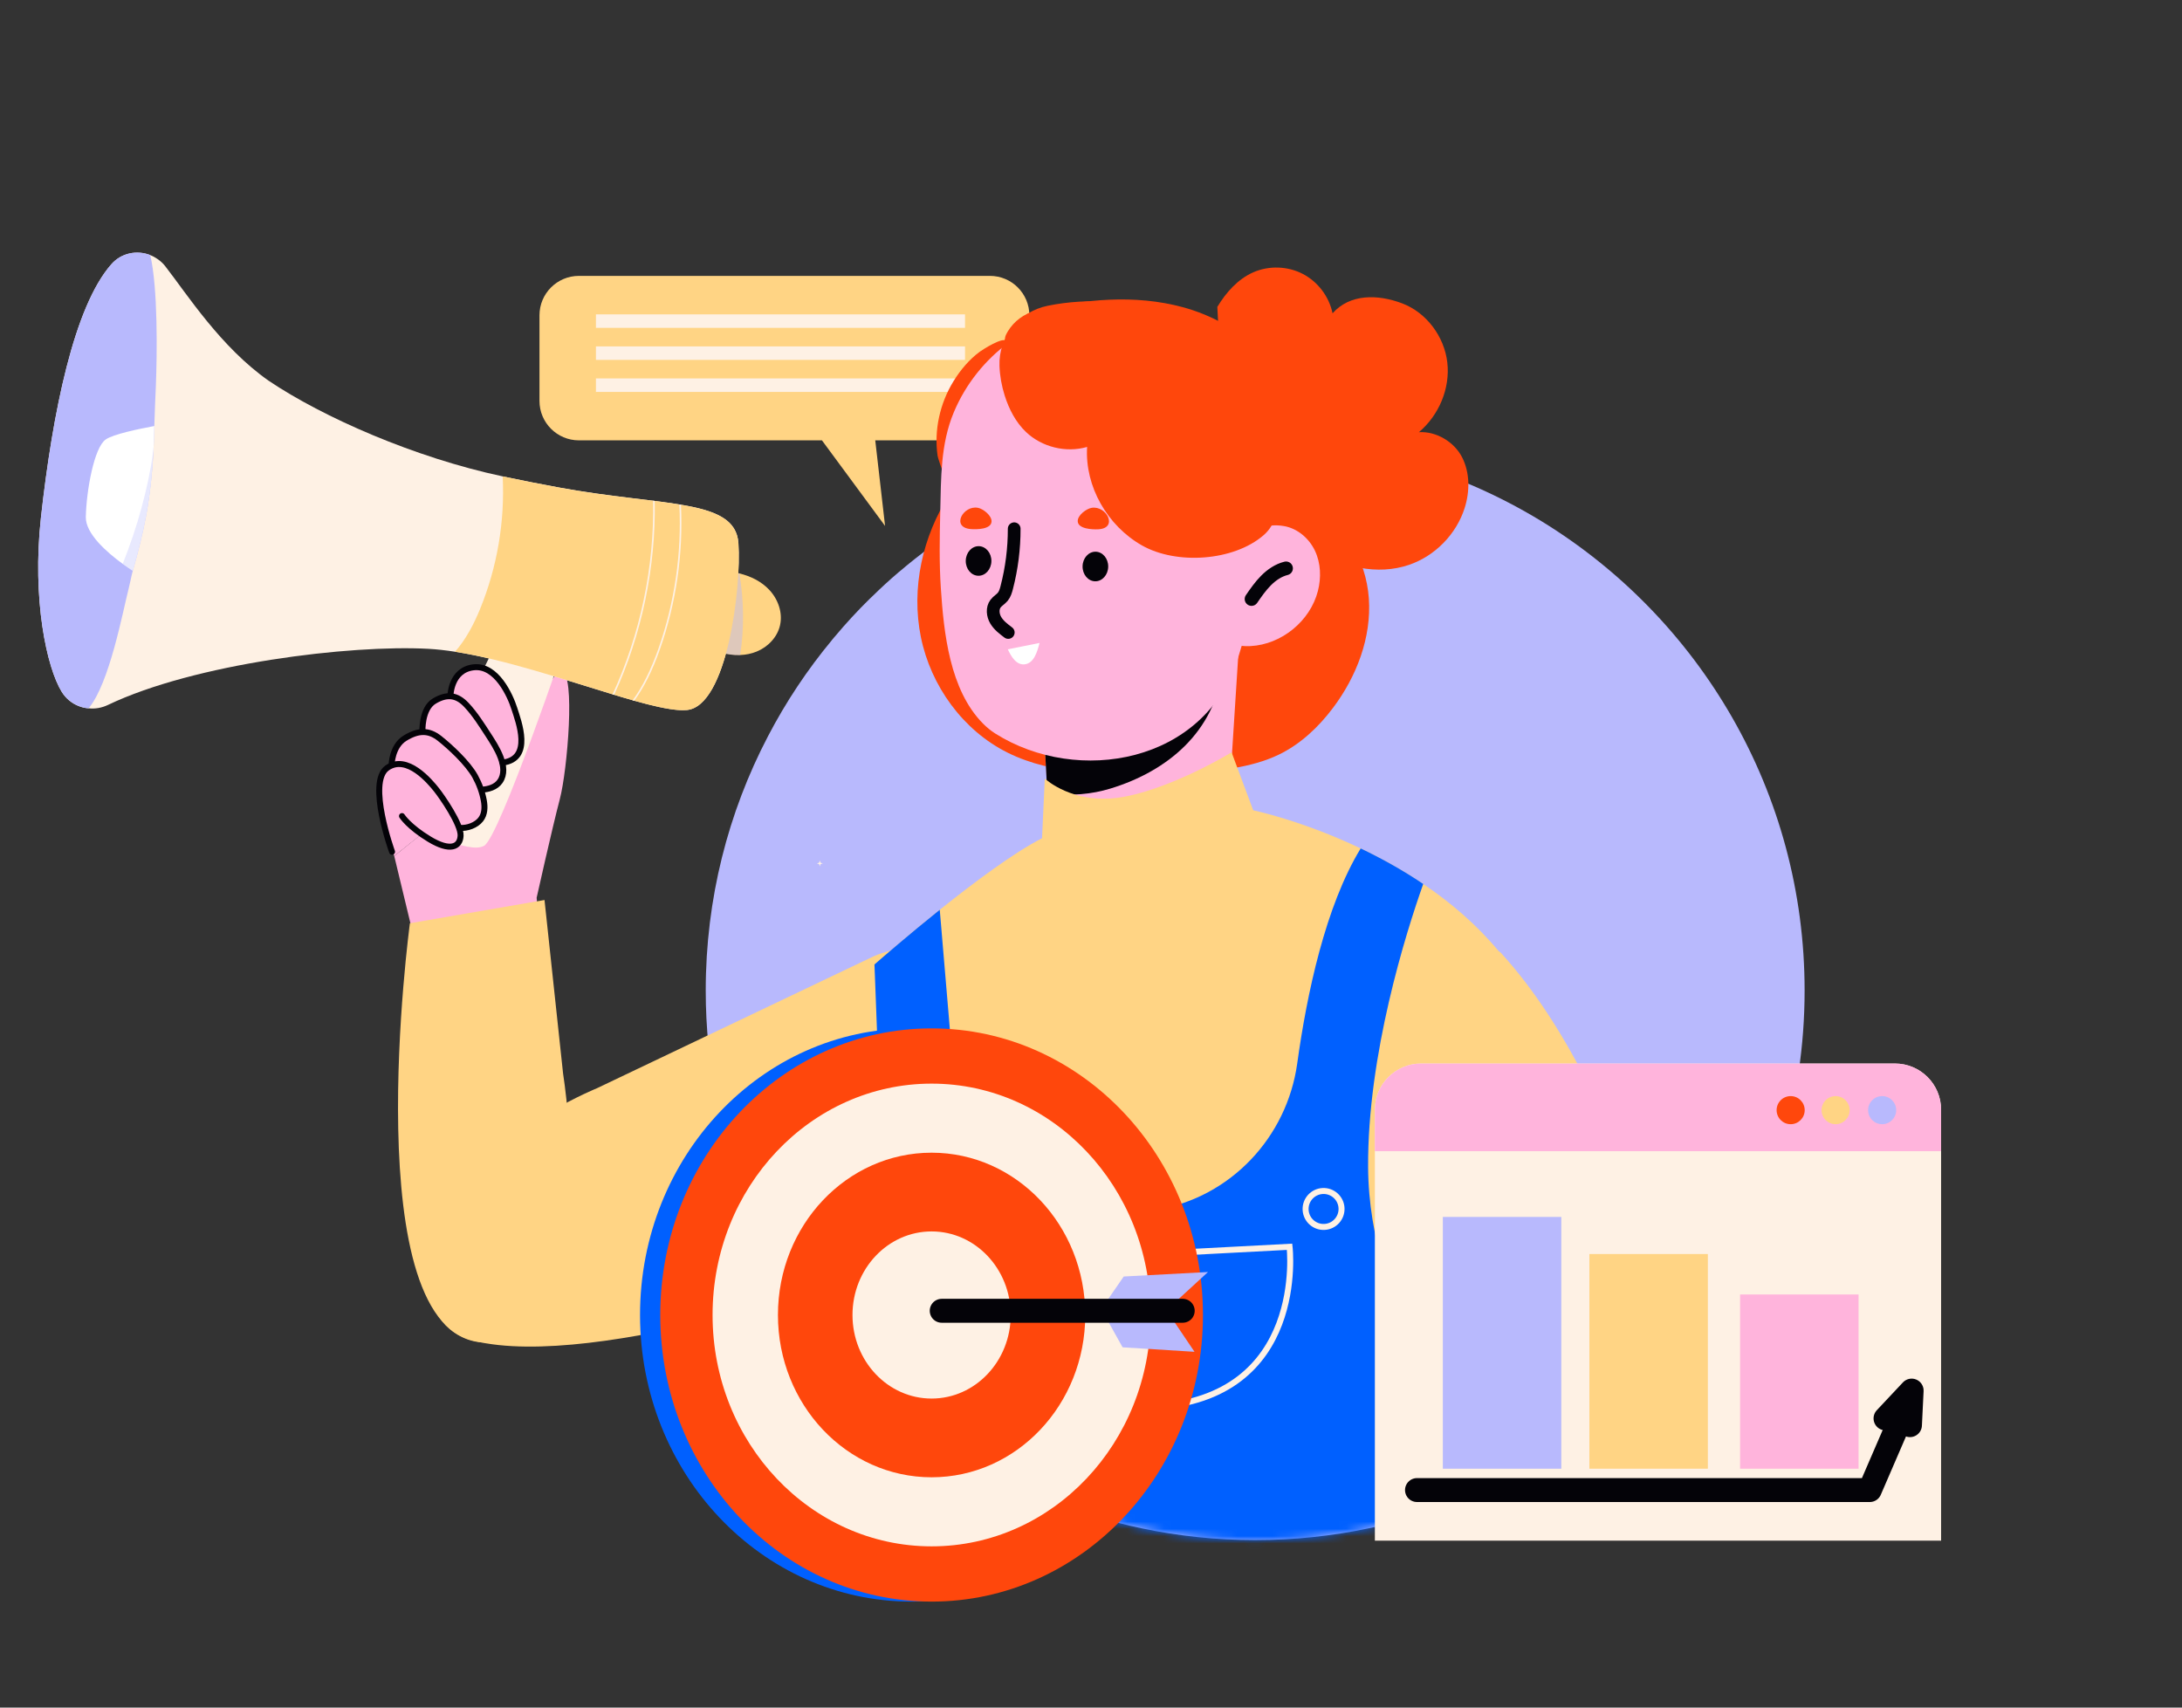 <svg width="299" height="234" viewBox="0 0 299 234" fill="none" xmlns="http://www.w3.org/2000/svg">
<rect x="0" y="0" width="299" height="234" fill="#333333" stroke="none"/>
<g clip-path="url(#clip0_726_1533)">
<mask id="mask0_726_1533" style="mask-type:luminance" maskUnits="userSpaceOnUse" x="-32" y="0" width="299" height="234">
<path d="M267 0H-32V234H267V0Z" fill="white"/>
</mask>
<g mask="url(#mask0_726_1533)">
</g>
<mask id="mask1_726_1533" style="mask-type:luminance" maskUnits="userSpaceOnUse" x="-32" y="0" width="299" height="234">
<path d="M267 0H-32V234H267V0Z" fill="white"/>
</mask>
<g mask="url(#mask1_726_1533)">
<path d="M247.286 135.731C247.286 150.897 242.808 165.023 235.083 176.841C229.366 185.61 221.868 193.12 213.094 198.839C211.9 199.627 210.679 200.369 209.44 201.084C209.394 201.111 209.349 201.138 209.304 201.165C202.637 204.975 195.329 207.798 187.586 209.427C182.557 210.486 177.347 211.046 172.001 211.046C166.655 211.046 161.445 210.486 156.415 209.427C147.605 207.572 139.365 204.178 131.993 199.545C131.893 199.482 131.794 199.419 131.694 199.355C124.503 194.785 118.135 189.03 112.862 182.352C105.689 173.258 100.56 162.462 98.19 150.662C97.214 145.839 96.707 140.844 96.707 135.731C96.707 123.171 99.782 111.325 105.228 100.91C107.688 96.186 110.637 91.761 114.02 87.689V87.68C114.128 87.544 114.237 87.409 114.363 87.273C114.373 87.264 114.373 87.264 114.373 87.264C115.901 85.436 117.52 83.68 119.23 82.006C119.311 81.916 119.402 81.834 119.492 81.762C120.686 80.586 121.907 79.463 123.183 78.378C123.192 78.378 123.192 78.378 123.192 78.378C128.926 73.482 135.412 69.437 142.449 66.433C142.775 66.288 143.101 66.152 143.435 66.016H143.445C149.451 63.555 155.846 61.836 162.512 61.003C165.624 60.605 168.79 60.406 172.001 60.406C176.288 60.406 180.503 60.768 184.592 61.465C185.84 61.664 187.08 61.908 188.301 62.18C188.482 62.216 188.662 62.261 188.843 62.298C189.793 62.515 190.734 62.75 191.665 63.012C198.657 64.894 205.243 67.763 211.267 71.446C232.876 84.694 247.286 108.529 247.286 135.731Z" fill="#B8B9FD"/>
<path d="M112.438 118.222L112.747 118.318L112.438 118.413L112.343 118.722L112.248 118.413L111.938 118.318L112.248 118.222L112.343 117.913L112.438 118.222Z" fill="#FEF1E4"/>
<path d="M237.143 120.825C237.143 120.834 237.136 120.842 237.127 120.842C237.118 120.842 237.11 120.834 237.11 120.825C237.11 120.816 237.118 120.809 237.127 120.809C237.136 120.809 237.143 120.816 237.143 120.825Z" fill="#FF470C"/>
<path d="M79.327 37.806H135.65C138.634 37.806 141.053 40.225 141.053 43.21V54.94C141.053 57.924 138.634 60.344 135.65 60.344H119.936L121.282 72.073L112.633 60.344H79.327C76.343 60.344 73.924 57.924 73.924 54.94V43.21C73.924 40.225 76.343 37.806 79.327 37.806Z" fill="#FFD484"/>
<path d="M132.238 44.927H81.661V43.079H132.238V44.927Z" fill="#FEF1E4"/>
<path d="M132.238 49.317H81.661V47.469H132.238V49.317Z" fill="#FEF1E4"/>
<path d="M132.238 53.707H81.661V51.858H132.238V53.707Z" fill="#FEF1E4"/>
<path d="M138.083 45.443C138.934 44.019 140.322 42.983 141.933 42.59C148.571 40.972 155.513 40.324 162.07 42.093C169.676 44.145 176.622 50.031 178.088 57.775C178.655 60.772 178.397 63.862 178.017 66.889C177.963 67.321 177.912 67.783 178.111 68.169C178.344 68.618 178.847 68.842 179.304 69.059C184.15 71.372 187.204 76.658 187.574 82.016C187.945 87.375 185.891 92.712 182.662 97.004C180.678 99.642 178.207 101.976 175.235 103.412C173.289 104.352 171.169 104.89 169.041 105.263C165.692 105.85 162.291 106.082 158.89 106.084C151.917 106.087 144.402 106.297 138.058 103.133C131.951 100.087 127.552 93.998 126.189 87.309C124.827 80.62 126.409 73.458 130.129 67.736C130.289 67.49 128.576 63.139 128.476 62.447C127.977 58.969 128.789 55.268 130.661 52.237C131.598 50.721 132.823 49.246 134.271 48.191C134.728 47.858 137.363 46.186 137.851 46.712C137.575 46.415 137.782 45.946 138.083 45.443Z" fill="#FF470C"/>
<path d="M166.811 42.056C168.012 40.065 169.632 38.232 171.765 37.304C173.901 36.374 176.455 36.462 178.523 37.536C180.592 38.61 182.132 40.65 182.601 42.933C184.974 40.254 188.782 40.304 192.13 41.568C195.477 42.832 197.92 46.124 198.327 49.68C198.735 53.237 197.168 56.919 194.431 59.225C196.807 59.078 199.266 60.543 200.35 62.663C201.434 64.783 201.422 67.348 200.702 69.617C199.56 73.212 196.639 76.193 193.07 77.408C188.749 78.878 183.83 77.745 180.044 75.196C176.258 72.647 173.485 68.828 171.369 64.783C168.078 58.489 167.092 49.153 166.811 42.056Z" fill="#FF470C"/>
<mask id="mask2_726_1533" style="mask-type:alpha" maskUnits="userSpaceOnUse" x="96" y="60" width="152" height="152">
<path d="M247.286 135.731C247.286 150.897 242.808 165.023 235.083 176.841C229.366 185.61 221.868 193.12 213.094 198.839C211.9 199.627 210.679 200.369 209.44 201.084C209.394 201.111 209.349 201.138 209.304 201.165C202.637 204.975 195.329 207.798 187.586 209.427C182.557 210.486 177.347 211.046 172.001 211.046C166.655 211.046 161.445 210.486 156.415 209.427C147.605 207.572 139.365 204.178 131.993 199.545C131.893 199.482 131.794 199.419 131.694 199.355C124.503 194.785 118.135 189.03 112.862 182.352C105.689 173.258 100.56 162.462 98.19 150.662C97.214 145.839 96.707 140.844 96.707 135.731C96.707 123.171 99.782 111.325 105.228 100.91C107.688 96.186 110.637 91.761 114.02 87.689V87.68C114.128 87.544 114.237 87.409 114.363 87.273C114.373 87.264 114.373 87.264 114.373 87.264C115.901 85.436 117.52 83.68 119.23 82.006C119.311 81.916 119.402 81.834 119.492 81.762C120.686 80.586 121.907 79.463 123.183 78.378C123.192 78.378 123.192 78.378 123.192 78.378C128.926 73.482 135.412 69.437 142.449 66.433C142.775 66.288 143.101 66.152 143.435 66.016H143.445C149.451 63.555 155.846 61.836 162.512 61.003C165.624 60.605 168.79 60.406 172.001 60.406C176.288 60.406 180.503 60.768 184.592 61.465C185.84 61.664 187.08 61.908 188.301 62.18C188.482 62.216 188.662 62.261 188.843 62.298C189.793 62.515 190.734 62.75 191.665 63.012C198.657 64.894 205.243 67.763 211.267 71.446C232.876 84.694 247.286 108.529 247.286 135.731Z" fill="#B8B9FD"/>
</mask>
<g mask="url(#mask2_726_1533)">
<path d="M233.655 206.883L210.062 209.245L207.767 198.835L204.396 183.576C204.396 183.576 198.571 166.324 198.469 152.866C198.365 138.912 204.012 128.765 205.649 130.555C214.734 140.504 222.318 156.2 227.463 174.755C229.702 182.788 231.416 191.302 232.507 200.032L233.655 206.883Z" fill="#FFD484"/>
</g>
<path d="M56.528 127.714L54.023 117.308L70.909 103.685C70.909 103.685 75.09 91.793 76.979 92.035C78.868 92.278 77.756 105.552 76.711 109.514C75.666 113.475 73.535 123.032 73.535 123.032C73.535 123.032 74.603 129.256 66.022 130.845C58.539 132.231 56.528 127.714 56.528 127.714Z" fill="#FFB4DC"/>
<path d="M69.593 84.937C69.593 84.937 56.065 111.994 56.837 112.792C57.609 113.59 64.195 117.082 66.329 115.909C68.463 114.736 77.659 87.533 77.659 87.533L69.593 84.937Z" fill="#FEF1E4"/>
<path d="M101.186 74.443C101.601 80.598 99.628 96.801 94.103 97.299C89.137 97.748 73.871 91.095 62.348 89.311C61.086 89.114 59.858 88.976 58.703 88.912C47.959 88.331 26.657 90.925 14.783 96.606C13.931 97.01 13.022 97.166 12.141 97.064C11.679 97.041 11.217 96.927 10.785 96.755C9.843 96.388 9.023 95.722 8.455 94.802C6.404 91.488 4.369 82.124 5.61 70.918C7.212 56.473 10.142 42.032 15.251 36.221C16.628 34.642 18.778 34.256 20.582 34.957C20.95 35.099 21.304 35.294 21.636 35.527C22.009 35.786 22.36 36.115 22.659 36.5C25.688 40.403 30.269 47.577 36.794 52.16C44.26 57.192 56.868 62.726 68.883 65.281C71.452 65.825 74.025 66.332 76.567 66.798C90.978 69.443 100.771 68.287 101.186 74.443Z" fill="#FEF1E4"/>
<path d="M21.358 52.898C21.282 54.728 21.195 56.556 21.146 58.38C21.071 62.473 20.768 66.545 20.047 70.539C19.561 73.137 18.915 75.695 18.196 78.223C17.984 78.99 17.862 79.748 17.664 80.517C16.806 83.877 14.998 93.677 12.143 97.062C11.681 97.039 11.219 96.924 10.787 96.753C9.845 96.386 9.025 95.72 8.457 94.8C6.406 91.485 4.37 82.121 5.611 70.913C7.213 56.467 10.143 42.025 15.253 36.214C16.63 34.634 18.782 34.243 20.585 34.95C21.649 39.417 21.529 48.524 21.358 52.898Z" fill="#B8B9FD"/>
<path d="M106.889 85.684C106.525 87.312 105.235 88.658 103.687 89.287C102.975 89.581 102.2 89.736 101.429 89.763C100.54 89.795 99.632 89.666 98.782 89.411C98.678 85.432 100.022 82.368 100.821 78.474C100.989 78.509 101.148 78.545 101.316 78.58C102.863 78.953 104.342 79.68 105.427 80.846C106.625 82.126 107.28 83.971 106.889 85.684Z" fill="#FFD484"/>
<g opacity="0.46">
<path d="M101.43 89.763C100.541 89.796 99.633 89.666 98.783 89.411C98.679 85.432 100.022 82.367 100.821 78.473C100.989 78.508 101.148 78.544 101.316 78.579C101.942 82.268 101.987 86.062 101.43 89.763Z" fill="#B8B9FD"/>
</g>
<path d="M101.186 74.447C101.601 80.602 99.628 96.806 94.103 97.303C92.562 97.449 90.02 96.901 86.912 96.029C86.846 96.01 86.77 95.991 86.695 95.964C85.885 95.74 85.035 95.486 84.156 95.216C84.09 95.196 84.015 95.178 83.939 95.15C77.392 93.162 69.203 90.375 62.347 89.317C63.835 87.638 64.92 85.56 65.777 83.473C68.126 77.738 69.193 71.481 68.882 65.286C71.451 65.83 74.025 66.337 76.567 66.803C81.474 67.708 85.846 68.168 89.497 68.62C89.571 68.63 89.645 68.639 89.719 68.649C90.931 68.806 92.059 68.956 93.091 69.134C93.165 69.144 93.24 69.154 93.315 69.172C98.109 69.973 100.966 71.184 101.186 74.447Z" fill="#FFD484"/>
<path d="M93.315 69.172C93.64 75.876 92.666 82.614 90.435 88.964C89.412 91.882 88.26 94.177 86.912 96.031C86.846 96.011 86.771 95.992 86.695 95.965C88.044 94.12 89.185 91.817 90.225 88.888C92.45 82.558 93.424 75.819 93.091 69.134C93.165 69.144 93.24 69.153 93.315 69.172Z" fill="#FEF1E4"/>
<path d="M89.719 68.648C89.879 77.749 87.956 86.951 84.155 95.217C84.089 95.197 84.014 95.179 83.938 95.151C87.741 86.903 89.664 77.702 89.497 68.619C89.571 68.629 89.645 68.638 89.719 68.648Z" fill="#FEF1E4"/>
<path d="M21.146 58.38C21.129 59.486 21.093 60.585 21.027 61.687C20.879 64.665 20.573 67.623 20.047 70.538C19.561 73.137 18.914 75.695 18.196 78.222C17.826 77.983 17.347 77.659 16.814 77.272C14.666 75.708 11.713 73.134 11.759 70.852C11.835 67.267 12.884 61.319 14.494 60.22C15.533 59.502 18.89 58.803 21.146 58.38Z" fill="white"/>
<g opacity="0.32">
<path d="M21.026 61.688C20.879 64.666 20.573 67.624 20.047 70.54C19.562 73.138 18.915 75.696 18.197 78.223C17.827 77.984 17.349 77.659 16.815 77.272C18.796 72.28 20.287 67.023 21.026 61.688Z" fill="#B8B9FD"/>
</g>
<path d="M61.729 95.345C61.729 95.345 62.133 90.877 65.746 91.44C69.133 91.967 72.174 99.538 71.165 103.041C71.039 103.479 70.729 103.838 70.333 104.063C69.926 104.295 69.364 104.542 68.854 104.507C68.854 104.507 69.438 106.997 67.9 107.76C66.362 108.523 65.977 108.219 65.977 108.219C65.977 108.219 67.246 111.094 65.596 112.393C63.947 113.693 62.83 113.592 62.83 113.592C62.83 113.592 63.761 115.576 62.132 116.059C60.503 116.542 57.531 114.508 57.531 114.508L54.023 117.306C54.023 117.306 49.802 106.639 53.661 104.846C53.661 104.846 53.812 100.699 57.89 100.276C57.89 100.276 57.58 95.66 61.729 95.345Z" fill="#FFB4DC"/>
<path d="M61.727 95.345C61.727 95.345 61.757 91.813 64.892 91.444C68.027 91.073 69.926 95.347 70.482 97.103C71.037 98.86 73.039 104.013 68.853 104.507" stroke="#040308" stroke-width="0.82" stroke-linecap="round" stroke-linejoin="round"/>
<path d="M57.89 100.276C57.89 100.276 57.733 97.135 59.508 96.073C61.282 95.01 62.627 95.239 63.911 96.6C65.08 97.838 65.997 99.313 66.922 100.736C67.965 102.338 69.822 105.16 68.519 107.062C67.953 107.888 66.926 108.164 65.977 108.22" stroke="#040308" stroke-width="0.82" stroke-linecap="round" stroke-linejoin="round"/>
<path d="M53.661 104.846C53.661 104.846 53.687 102.265 55.495 101.159C57.303 100.055 58.731 100.002 60.226 101.183C61.722 102.363 64.117 104.601 65.102 106.384C65.671 107.413 66.09 108.562 66.3 109.719C66.459 110.592 66.442 111.573 65.868 112.301C65.237 113.101 64.024 113.528 63.027 113.452" stroke="#040308" stroke-width="0.82" stroke-linecap="round" stroke-linejoin="round"/>
<path d="M53.723 116.722C53.723 116.722 50.281 107.242 53.031 105.25C55.781 103.259 59 107.221 59.771 108.177C60.543 109.133 63.204 112.967 63.116 114.528C63.029 116.089 61.668 116.715 58.83 114.995C55.991 113.275 55.085 111.831 55.085 111.831" stroke="#040308" stroke-width="0.82" stroke-linecap="round" stroke-linejoin="round"/>
<path d="M119.778 131.02L81.79 149.132C81.79 149.132 70.539 153.654 64.269 161.554C57.684 169.852 56.261 181.597 64.913 183.737C81.802 187.914 120.053 174.281 120.053 174.281C120.053 174.281 134.811 164.636 132.788 138.645C131.77 125.57 119.778 131.02 119.778 131.02Z" fill="#FFD484"/>
<path d="M77.158 147.105L74.614 123.332L56.168 126.519C56.168 126.519 48.637 182.508 65.974 183.953C83.311 185.399 77.158 147.105 77.158 147.105Z" fill="#FFD484"/>
<mask id="mask3_726_1533" style="mask-type:alpha" maskUnits="userSpaceOnUse" x="96" y="60" width="152" height="152">
<path d="M247.286 135.731C247.286 150.897 242.808 165.023 235.083 176.841C229.366 185.61 221.868 193.12 213.094 198.839C211.9 199.627 210.679 200.369 209.44 201.084C209.394 201.111 209.349 201.138 209.304 201.165C202.637 204.975 195.329 207.798 187.586 209.427C182.557 210.486 177.347 211.046 172.001 211.046C166.655 211.046 161.445 210.486 156.415 209.427C147.605 207.572 139.365 204.178 131.993 199.545C131.893 199.482 131.794 199.419 131.694 199.355C124.503 194.785 118.135 189.03 112.862 182.352C105.689 173.258 100.56 162.462 98.19 150.662C97.214 145.839 96.707 140.844 96.707 135.731C96.707 123.171 99.782 111.325 105.228 100.91C107.688 96.186 110.637 91.761 114.02 87.689V87.68C114.128 87.544 114.237 87.409 114.363 87.273C114.373 87.264 114.373 87.264 114.373 87.264C115.901 85.436 117.52 83.68 119.23 82.006C119.311 81.916 119.402 81.834 119.492 81.762C120.686 80.586 121.907 79.463 123.183 78.378C123.192 78.378 123.192 78.378 123.192 78.378C128.926 73.482 135.412 69.437 142.449 66.433C142.775 66.288 143.101 66.152 143.435 66.016H143.445C149.451 63.555 155.846 61.836 162.512 61.003C165.624 60.605 168.79 60.406 172.001 60.406C176.288 60.406 180.503 60.768 184.592 61.465C185.84 61.664 187.08 61.908 188.301 62.18C188.482 62.216 188.662 62.261 188.843 62.298C189.793 62.515 190.734 62.75 191.665 63.012C198.657 64.894 205.243 67.763 211.267 71.446C232.876 84.694 247.286 108.529 247.286 135.731Z" fill="#B8B9FD"/>
</mask>
<g mask="url(#mask3_726_1533)">
<path d="M142.993 98.79L143.699 112.283L168.335 110.865L169.962 85.436L142.993 98.79Z" fill="#FFB4DC"/>
<path d="M143.148 101.742L143.514 108.726C146.849 109.105 149.603 108.837 152.149 108.063C160.017 105.671 166.46 100.259 167.515 91.694C160.536 96.956 152.058 100.436 143.148 101.742Z" fill="#040308"/>
<path d="M201.882 183.487L200.841 194.415L200.863 201.409C194.405 205.563 187.253 208.765 179.606 210.797L148.477 212.43C139.581 211.039 131.174 208.082 123.57 203.842L122.112 178.42L121.478 167.344L120.6 152.467L119.429 132.521C119.429 132.521 119.567 132.396 119.827 132.164C120.988 131.152 124.557 128.056 128.774 124.673C133.451 120.93 138.934 116.836 142.79 114.867L143.168 106.692C143.168 106.692 143.254 106.769 143.424 106.906C143.944 107.322 145.28 108.267 147.295 108.877L147.305 108.886C149.053 109.41 151.324 109.699 154.051 109.184C157.863 108.468 161.972 106.675 164.876 105.218C167.215 104.044 168.768 103.093 168.768 103.093L168.821 103.235L169.244 104.382L171.73 111.038C171.73 111.038 178.406 112.428 186.451 116.265C189.22 117.587 192.148 119.192 195.022 121.134C198.712 123.623 202.304 126.66 205.349 130.324C213.953 140.692 201.882 183.487 201.882 183.487Z" fill="#FFD484"/>
<path d="M200.844 194.415L200.996 201.321C200.953 201.35 200.909 201.38 200.865 201.409C201.474 208.899 204.569 224.932 191.125 231.453C166 243.641 137.405 235.609 133.436 233.806C124.691 229.832 123.485 215.064 123.569 203.843C123.57 203.725 123.364 203.728 123.261 203.669L122.024 178.472L121.478 167.346L120.6 152.468L119.935 134.924L119.935 134.906L119.827 132.166C120.988 131.154 124.558 128.058 128.775 124.674L130.457 144.539C131.618 158.233 144.153 168.059 157.718 165.906C157.988 165.865 158.266 165.814 158.545 165.772C168.628 164.065 176.351 155.858 177.76 145.726C179.075 136.243 181.615 124.194 186.454 116.265C189.223 117.588 192.152 119.192 195.025 121.134C192.649 127.847 187.38 144.524 187.472 159.95C187.589 179.843 200.844 194.415 200.844 194.415Z" fill="#0060FF"/>
<path d="M130.016 168.364C130.087 169.723 129.043 170.882 127.684 170.954C126.326 171.025 125.167 169.981 125.095 168.622C125.024 167.263 126.068 166.103 127.427 166.032C128.786 165.961 129.945 167.005 130.016 168.364Z" stroke="#FEF1E4" stroke-width="0.82" stroke-miterlimit="10"/>
<path d="M183.829 165.542C183.901 166.902 182.857 168.061 181.498 168.132C180.139 168.204 178.98 167.16 178.909 165.801C178.838 164.442 179.882 163.282 181.241 163.211C182.599 163.139 183.758 164.183 183.829 165.542Z" stroke="#FEF1E4" stroke-width="0.82" stroke-miterlimit="10"/>
<path d="M135.963 172.992L176.709 170.853C176.709 170.853 179.187 191.697 157.968 192.811C134.443 194.045 135.963 172.992 135.963 172.992Z" stroke="#FEF1E4" stroke-width="0.82" stroke-miterlimit="10"/>
</g>
<path d="M136.387 100.523C147.682 107.651 165.142 104.61 169.648 90.163C171.598 83.898 172.75 78.949 173.428 75.359C173.825 73.267 174.052 71.634 174.194 70.472C174.554 68.898 174.771 67.275 174.796 65.61C174.983 53.014 164.872 42.651 152.213 42.462C147.009 42.385 142.193 44.035 138.302 46.884C134.958 49.332 132.302 52.672 130.701 56.499C128.866 60.886 128.958 65.512 128.843 70.166C128.758 73.648 128.694 77.113 128.923 80.596C129.326 86.714 130.131 94.516 134.675 99.129C135.193 99.656 135.762 100.129 136.387 100.523Z" fill="#FFB4DC"/>
<path d="M148.345 77.605C148.329 78.724 149.101 79.644 150.071 79.658C151.041 79.672 151.841 78.777 151.857 77.657C151.874 76.538 151.101 75.619 150.132 75.604C149.162 75.59 148.362 76.486 148.345 77.605Z" fill="#040308"/>
<path d="M132.338 76.846C132.321 77.966 133.094 78.885 134.064 78.899C135.033 78.914 135.833 78.018 135.85 76.899C135.867 75.779 135.094 74.86 134.124 74.846C133.154 74.831 132.354 75.727 132.338 76.846Z" fill="#040308"/>
<path d="M138.102 88.979C138.576 90.016 139.3 91.188 140.444 91.033C141.695 90.863 142.138 89.306 142.452 88.107L138.102 88.979Z" fill="white"/>
<path d="M138.975 72.457C138.98 75.17 138.636 77.883 137.955 80.51C137.839 80.957 137.706 81.416 137.413 81.774C137.123 82.127 136.698 82.353 136.422 82.718C135.937 83.36 136.036 84.302 136.446 84.995C136.856 85.688 137.517 86.189 138.161 86.672" stroke="#040308" stroke-width="1.744" stroke-linecap="round" stroke-linejoin="round"/>
<path d="M150.515 72.53C153.255 72.374 151.631 69.263 149.602 69.588C148.881 69.703 147.671 70.592 147.681 71.411C147.693 72.493 149.705 72.576 150.515 72.53Z" fill="#FF470C"/>
<path d="M133.007 72.5C130.273 72.263 131.989 69.201 134.007 69.587C134.724 69.723 135.907 70.648 135.873 71.466C135.828 72.548 133.815 72.57 133.007 72.5Z" fill="#FF470C"/>
<path d="M175.938 72.09C177.791 72.408 179.381 73.768 180.187 75.468C180.992 77.168 181.06 79.161 180.594 80.983C179.539 85.108 175.611 88.321 171.36 88.537C170.288 88.591 169.167 88.459 168.257 87.889C167.038 87.125 166.38 85.666 166.281 84.23C166.182 82.794 166.572 81.369 167.06 80.015C168.448 76.168 170.907 71.225 175.938 72.09Z" fill="#FFB4DC"/>
<path d="M176.228 77.883C175.18 78.144 174.255 78.777 173.492 79.541C172.729 80.305 172.111 81.199 171.497 82.087" stroke="#040308" stroke-width="1.874" stroke-linecap="round" stroke-linejoin="round"/>
<path d="M143.575 41.898C139.649 42.694 136.802 46.158 136.959 50.162C137.013 51.535 137.262 52.907 137.674 54.209C138.262 56.067 139.184 57.858 140.595 59.202C142.773 61.276 146.079 62.083 148.968 61.246C148.634 66.671 151.76 72.065 156.487 74.744C161.214 77.423 169.025 76.899 173.14 73.351C175.128 71.636 175.184 69.156 175.301 66.553C175.436 63.539 175.04 60.52 174.07 57.663C172.755 53.79 170.771 50.004 167.661 47.329C165.548 45.512 162.999 44.276 160.408 43.25C155.226 41.198 149.162 40.766 143.575 41.898Z" fill="#FF470C"/>
<path d="M265.99 152.076V211.122H188.398V152.076C188.398 148.574 191.23 145.742 194.73 145.742H259.658C263.159 145.742 265.99 148.574 265.99 152.076Z" fill="#FEF1E4"/>
<path d="M265.99 152.076V157.75H188.398V152.076C188.398 148.574 191.23 145.742 194.73 145.742H259.658C263.159 145.742 265.99 148.574 265.99 152.076Z" fill="#FFB4DC"/>
<path d="M247.299 152.13C247.299 153.194 246.437 154.056 245.374 154.056C244.311 154.056 243.45 153.194 243.45 152.13C243.45 151.067 244.311 150.205 245.374 150.205C246.437 150.205 247.299 151.067 247.299 152.13Z" fill="#FF470C"/>
<path d="M253.457 152.13C253.457 153.194 252.595 154.056 251.533 154.056C250.47 154.056 249.608 153.194 249.608 152.13C249.608 151.067 250.47 150.205 251.533 150.205C252.595 150.205 253.457 151.067 253.457 152.13Z" fill="#FFD484"/>
<path d="M259.836 152.13C259.836 153.194 258.974 154.056 257.911 154.056C256.848 154.056 255.987 153.194 255.987 152.13C255.987 151.067 256.848 150.205 257.911 150.205C258.974 150.205 259.836 151.067 259.836 152.13Z" fill="#B8B9FD"/>
<path d="M194.17 204.192H256.218L261.607 191.716" stroke="#040308" stroke-width="3.279" stroke-linecap="round" stroke-linejoin="round"/>
<path d="M258.373 194.373L261.953 190.561L261.722 195.297" stroke="#040308" stroke-width="3.279" stroke-linecap="round" stroke-linejoin="round"/>
<path d="M213.947 201.265H197.711V166.763H213.947V201.265Z" fill="#B8B9FD"/>
<path d="M234.027 201.265H217.792V171.846H234.027V201.265Z" fill="#FFD484"/>
<path d="M254.678 201.265H238.443V177.391H254.678V201.265Z" fill="#FFB4DC"/>
<path d="M162.069 180.201C162.069 201.892 145.421 219.477 124.886 219.477C104.351 219.477 87.704 201.892 87.704 180.201C87.704 158.509 104.351 140.925 124.886 140.925C145.421 140.925 162.069 158.509 162.069 180.201Z" fill="#0060FF"/>
<path d="M164.84 180.201C164.84 201.892 148.193 219.477 127.658 219.477C107.122 219.477 90.475 201.892 90.475 180.201C90.475 158.509 107.122 140.925 127.658 140.925C148.193 140.925 164.84 158.509 164.84 180.201Z" fill="#FF470C"/>
<path d="M157.672 180.201C157.672 197.711 144.234 211.905 127.658 211.905C111.081 211.905 97.643 197.711 97.643 180.201C97.643 162.691 111.081 148.496 127.658 148.496C144.234 148.496 157.672 162.691 157.672 180.201Z" fill="#FEF1E4"/>
<path d="M148.713 180.2C148.713 192.484 139.286 202.441 127.658 202.441C116.029 202.441 106.602 192.484 106.602 180.2C106.602 167.917 116.029 157.96 127.658 157.96C139.286 157.96 148.713 167.917 148.713 180.2Z" fill="#FF470C"/>
<path d="M138.499 180.2C138.499 186.525 133.645 191.652 127.658 191.652C121.67 191.652 116.817 186.525 116.817 180.2C116.817 173.876 121.67 168.749 127.658 168.749C133.645 168.749 138.499 173.876 138.499 180.2Z" fill="#FEF1E4"/>
<path d="M150.906 179.393L153.985 174.926L165.533 174.311L159.836 179.547L163.685 185.246L153.831 184.63L150.906 179.393Z" fill="#B8B9FD"/>
<path d="M129.043 179.624H162.069" stroke="#040308" stroke-width="3.279" stroke-linecap="round" stroke-linejoin="round"/>
</g>
</g>
<defs>
<clipPath id="clip0_726_1533">
<rect width="299" height="234" fill="white"/>
</clipPath>
</defs>
</svg>
